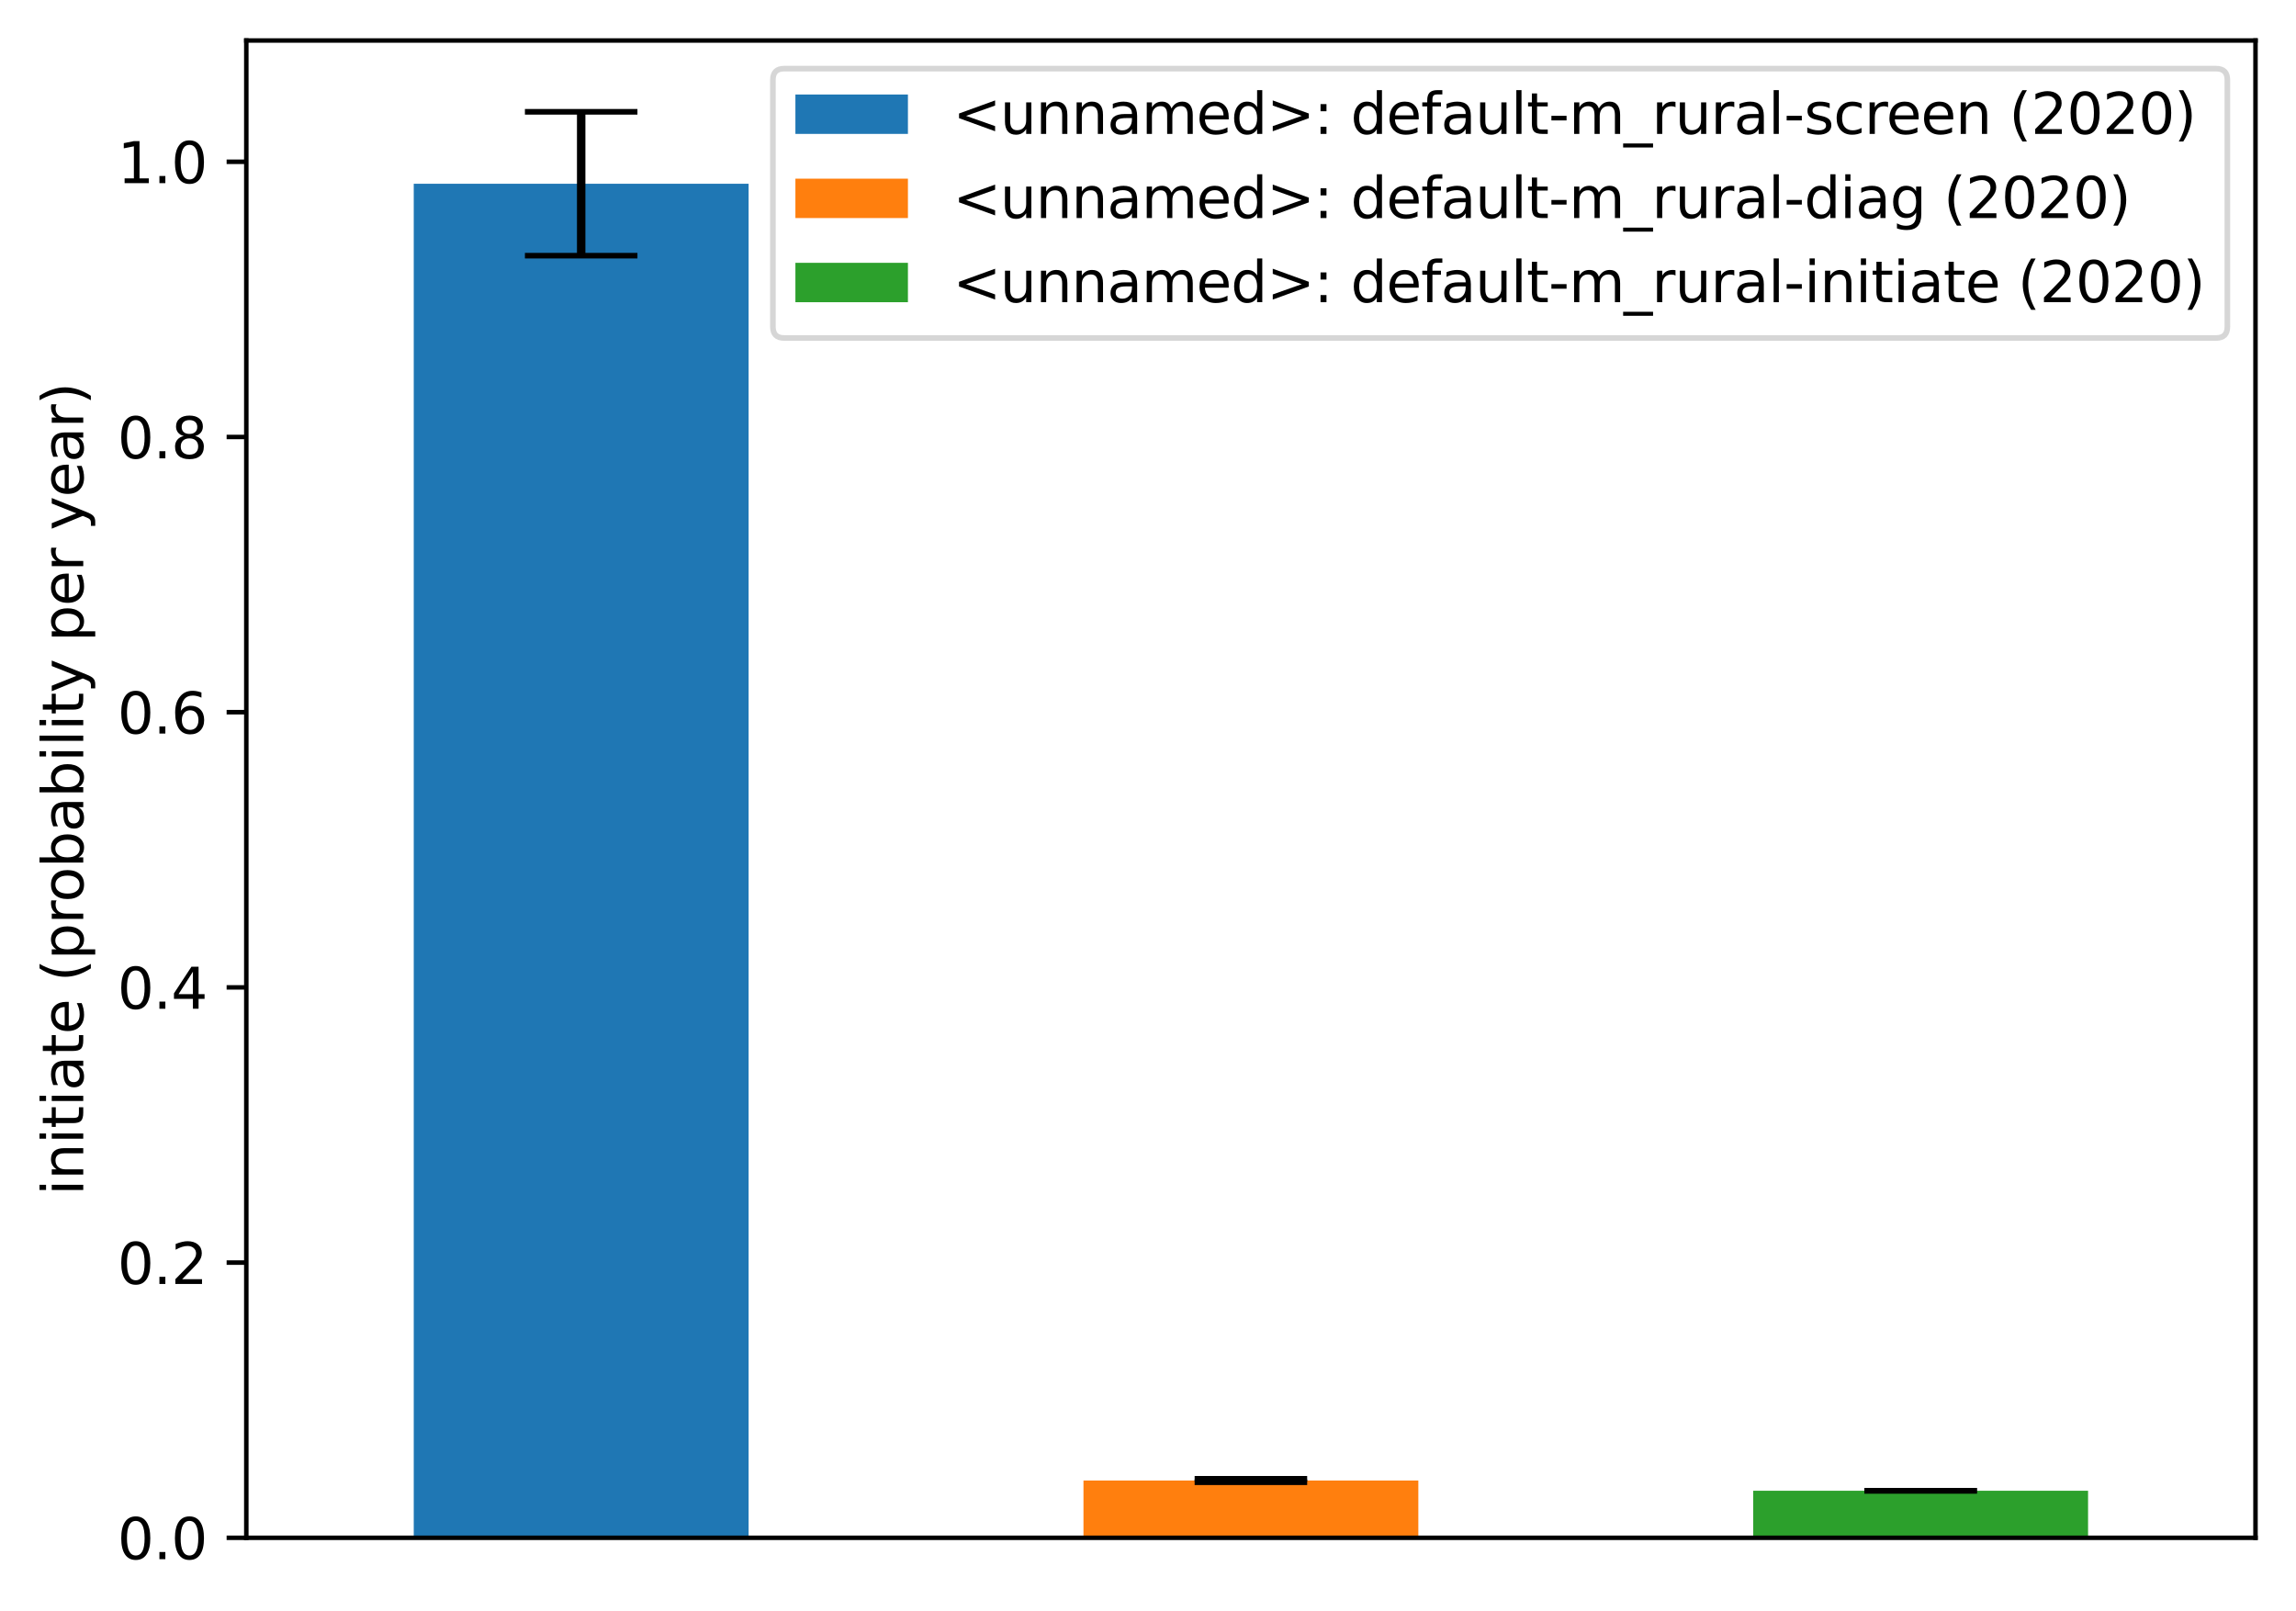 <?xml version="1.0" encoding="utf-8" standalone="no"?>
<!DOCTYPE svg PUBLIC "-//W3C//DTD SVG 1.1//EN"
  "http://www.w3.org/Graphics/SVG/1.1/DTD/svg11.dtd">
<svg xmlns:xlink="http://www.w3.org/1999/xlink" width="408.101pt" height="286.391pt" viewBox="0 0 408.101 286.391" xmlns="http://www.w3.org/2000/svg" version="1.1">
 <defs>
  <style type="text/css">*{stroke-linejoin: round; stroke-linecap: butt}</style>
 </defs>
 <g id="figure_1">
  <g id="patch_1">
   <path d="M 0 286.391 
L 408.101 286.391 
L 408.101 0 
L 0 0 
z
" style="fill: #ffffff"/>
  </g>
  <g id="axes_1">
   <g id="patch_2">
    <path d="M 43.781 273.312 
L 400.901 273.312 
L 400.901 7.2 
L 43.781 7.2 
z
" style="fill: #ffffff"/>
   </g>
   <g id="patch_3">
    <path d="M 73.541 273.312 
L 133.061 273.312 
L 133.061 32.656 
L 73.541 32.656 
z
" clip-path="url(#p1c8d128ef8)" style="fill: #1f77b4"/>
   </g>
   <g id="patch_4">
    <path d="M 192.581 273.312 
L 252.101 273.312 
L 252.101 263.133 
L 192.581 263.133 
z
" clip-path="url(#p1c8d128ef8)" style="fill: #ff7f0e"/>
   </g>
   <g id="patch_5">
    <path d="M 311.621 273.312 
L 371.141 273.312 
L 371.141 264.955 
L 311.621 264.955 
z
" clip-path="url(#p1c8d128ef8)" style="fill: #2ca02c"/>
   </g>
   <g id="matplotlib.axis_1"/>
   <g id="matplotlib.axis_2">
    <g id="ytick_1">
     <g id="line2d_1">
      <defs>
       <path id="m04b2c65b9f" d="M 0 0 
L -3.5 0 
" style="stroke: #000000; stroke-width: 0.8"/>
      </defs>
      <g>
       <use xlink:href="#m04b2c65b9f" x="43.781" y="273.312" style="stroke: #000000; stroke-width: 0.8"/>
      </g>
     </g>
     <g id="text_1">
      <!-- 0.0 -->
      <g transform="translate(20.878 277.111) scale(0.1 -0.1)">
       <defs>
        <path id="DejaVuSans-30" d="M 2034 4250 
Q 1547 4250 1301 3770 
Q 1056 3291 1056 2328 
Q 1056 1369 1301 889 
Q 1547 409 2034 409 
Q 2525 409 2770 889 
Q 3016 1369 3016 2328 
Q 3016 3291 2770 3770 
Q 2525 4250 2034 4250 
z
M 2034 4750 
Q 2819 4750 3233 4129 
Q 3647 3509 3647 2328 
Q 3647 1150 3233 529 
Q 2819 -91 2034 -91 
Q 1250 -91 836 529 
Q 422 1150 422 2328 
Q 422 3509 836 4129 
Q 1250 4750 2034 4750 
z
" transform="scale(0.016)"/>
        <path id="DejaVuSans-2e" d="M 684 794 
L 1344 794 
L 1344 0 
L 684 0 
L 684 794 
z
" transform="scale(0.016)"/>
       </defs>
       <use xlink:href="#DejaVuSans-30"/>
       <use xlink:href="#DejaVuSans-2e" transform="translate(63.623 0)"/>
       <use xlink:href="#DejaVuSans-30" transform="translate(95.41 0)"/>
      </g>
     </g>
    </g>
    <g id="ytick_2">
     <g id="line2d_2">
      <g>
       <use xlink:href="#m04b2c65b9f" x="43.781" y="224.4" style="stroke: #000000; stroke-width: 0.8"/>
      </g>
     </g>
     <g id="text_2">
      <!-- 0.2 -->
      <g transform="translate(20.878 228.199) scale(0.1 -0.1)">
       <defs>
        <path id="DejaVuSans-32" d="M 1228 531 
L 3431 531 
L 3431 0 
L 469 0 
L 469 531 
Q 828 903 1448 1529 
Q 2069 2156 2228 2338 
Q 2531 2678 2651 2914 
Q 2772 3150 2772 3378 
Q 2772 3750 2511 3984 
Q 2250 4219 1831 4219 
Q 1534 4219 1204 4116 
Q 875 4013 500 3803 
L 500 4441 
Q 881 4594 1212 4672 
Q 1544 4750 1819 4750 
Q 2544 4750 2975 4387 
Q 3406 4025 3406 3419 
Q 3406 3131 3298 2873 
Q 3191 2616 2906 2266 
Q 2828 2175 2409 1742 
Q 1991 1309 1228 531 
z
" transform="scale(0.016)"/>
       </defs>
       <use xlink:href="#DejaVuSans-30"/>
       <use xlink:href="#DejaVuSans-2e" transform="translate(63.623 0)"/>
       <use xlink:href="#DejaVuSans-32" transform="translate(95.41 0)"/>
      </g>
     </g>
    </g>
    <g id="ytick_3">
     <g id="line2d_3">
      <g>
       <use xlink:href="#m04b2c65b9f" x="43.781" y="175.487" style="stroke: #000000; stroke-width: 0.8"/>
      </g>
     </g>
     <g id="text_3">
      <!-- 0.4 -->
      <g transform="translate(20.878 179.286) scale(0.1 -0.1)">
       <defs>
        <path id="DejaVuSans-34" d="M 2419 4116 
L 825 1625 
L 2419 1625 
L 2419 4116 
z
M 2253 4666 
L 3047 4666 
L 3047 1625 
L 3713 1625 
L 3713 1100 
L 3047 1100 
L 3047 0 
L 2419 0 
L 2419 1100 
L 313 1100 
L 313 1709 
L 2253 4666 
z
" transform="scale(0.016)"/>
       </defs>
       <use xlink:href="#DejaVuSans-30"/>
       <use xlink:href="#DejaVuSans-2e" transform="translate(63.623 0)"/>
       <use xlink:href="#DejaVuSans-34" transform="translate(95.41 0)"/>
      </g>
     </g>
    </g>
    <g id="ytick_4">
     <g id="line2d_4">
      <g>
       <use xlink:href="#m04b2c65b9f" x="43.781" y="126.575" style="stroke: #000000; stroke-width: 0.8"/>
      </g>
     </g>
     <g id="text_4">
      <!-- 0.6 -->
      <g transform="translate(20.878 130.374) scale(0.1 -0.1)">
       <defs>
        <path id="DejaVuSans-36" d="M 2113 2584 
Q 1688 2584 1439 2293 
Q 1191 2003 1191 1497 
Q 1191 994 1439 701 
Q 1688 409 2113 409 
Q 2538 409 2786 701 
Q 3034 994 3034 1497 
Q 3034 2003 2786 2293 
Q 2538 2584 2113 2584 
z
M 3366 4563 
L 3366 3988 
Q 3128 4100 2886 4159 
Q 2644 4219 2406 4219 
Q 1781 4219 1451 3797 
Q 1122 3375 1075 2522 
Q 1259 2794 1537 2939 
Q 1816 3084 2150 3084 
Q 2853 3084 3261 2657 
Q 3669 2231 3669 1497 
Q 3669 778 3244 343 
Q 2819 -91 2113 -91 
Q 1303 -91 875 529 
Q 447 1150 447 2328 
Q 447 3434 972 4092 
Q 1497 4750 2381 4750 
Q 2619 4750 2861 4703 
Q 3103 4656 3366 4563 
z
" transform="scale(0.016)"/>
       </defs>
       <use xlink:href="#DejaVuSans-30"/>
       <use xlink:href="#DejaVuSans-2e" transform="translate(63.623 0)"/>
       <use xlink:href="#DejaVuSans-36" transform="translate(95.41 0)"/>
      </g>
     </g>
    </g>
    <g id="ytick_5">
     <g id="line2d_5">
      <g>
       <use xlink:href="#m04b2c65b9f" x="43.781" y="77.662" style="stroke: #000000; stroke-width: 0.8"/>
      </g>
     </g>
     <g id="text_5">
      <!-- 0.8 -->
      <g transform="translate(20.878 81.462) scale(0.1 -0.1)">
       <defs>
        <path id="DejaVuSans-38" d="M 2034 2216 
Q 1584 2216 1326 1975 
Q 1069 1734 1069 1313 
Q 1069 891 1326 650 
Q 1584 409 2034 409 
Q 2484 409 2743 651 
Q 3003 894 3003 1313 
Q 3003 1734 2745 1975 
Q 2488 2216 2034 2216 
z
M 1403 2484 
Q 997 2584 770 2862 
Q 544 3141 544 3541 
Q 544 4100 942 4425 
Q 1341 4750 2034 4750 
Q 2731 4750 3128 4425 
Q 3525 4100 3525 3541 
Q 3525 3141 3298 2862 
Q 3072 2584 2669 2484 
Q 3125 2378 3379 2068 
Q 3634 1759 3634 1313 
Q 3634 634 3220 271 
Q 2806 -91 2034 -91 
Q 1263 -91 848 271 
Q 434 634 434 1313 
Q 434 1759 690 2068 
Q 947 2378 1403 2484 
z
M 1172 3481 
Q 1172 3119 1398 2916 
Q 1625 2713 2034 2713 
Q 2441 2713 2670 2916 
Q 2900 3119 2900 3481 
Q 2900 3844 2670 4047 
Q 2441 4250 2034 4250 
Q 1625 4250 1398 4047 
Q 1172 3844 1172 3481 
z
" transform="scale(0.016)"/>
       </defs>
       <use xlink:href="#DejaVuSans-30"/>
       <use xlink:href="#DejaVuSans-2e" transform="translate(63.623 0)"/>
       <use xlink:href="#DejaVuSans-38" transform="translate(95.41 0)"/>
      </g>
     </g>
    </g>
    <g id="ytick_6">
     <g id="line2d_6">
      <g>
       <use xlink:href="#m04b2c65b9f" x="43.781" y="28.75" style="stroke: #000000; stroke-width: 0.8"/>
      </g>
     </g>
     <g id="text_6">
      <!-- 1.0 -->
      <g transform="translate(20.878 32.549) scale(0.1 -0.1)">
       <defs>
        <path id="DejaVuSans-31" d="M 794 531 
L 1825 531 
L 1825 4091 
L 703 3866 
L 703 4441 
L 1819 4666 
L 2450 4666 
L 2450 531 
L 3481 531 
L 3481 0 
L 794 0 
L 794 531 
z
" transform="scale(0.016)"/>
       </defs>
       <use xlink:href="#DejaVuSans-31"/>
       <use xlink:href="#DejaVuSans-2e" transform="translate(63.623 0)"/>
       <use xlink:href="#DejaVuSans-30" transform="translate(95.41 0)"/>
      </g>
     </g>
    </g>
    <g id="text_7">
     <!-- initiate (probability per year) -->
     <g transform="translate(14.798 212.459) rotate(-90) scale(0.1 -0.1)">
      <defs>
       <path id="DejaVuSans-69" d="M 603 3500 
L 1178 3500 
L 1178 0 
L 603 0 
L 603 3500 
z
M 603 4863 
L 1178 4863 
L 1178 4134 
L 603 4134 
L 603 4863 
z
" transform="scale(0.016)"/>
       <path id="DejaVuSans-6e" d="M 3513 2113 
L 3513 0 
L 2938 0 
L 2938 2094 
Q 2938 2591 2744 2837 
Q 2550 3084 2163 3084 
Q 1697 3084 1428 2787 
Q 1159 2491 1159 1978 
L 1159 0 
L 581 0 
L 581 3500 
L 1159 3500 
L 1159 2956 
Q 1366 3272 1645 3428 
Q 1925 3584 2291 3584 
Q 2894 3584 3203 3211 
Q 3513 2838 3513 2113 
z
" transform="scale(0.016)"/>
       <path id="DejaVuSans-74" d="M 1172 4494 
L 1172 3500 
L 2356 3500 
L 2356 3053 
L 1172 3053 
L 1172 1153 
Q 1172 725 1289 603 
Q 1406 481 1766 481 
L 2356 481 
L 2356 0 
L 1766 0 
Q 1100 0 847 248 
Q 594 497 594 1153 
L 594 3053 
L 172 3053 
L 172 3500 
L 594 3500 
L 594 4494 
L 1172 4494 
z
" transform="scale(0.016)"/>
       <path id="DejaVuSans-61" d="M 2194 1759 
Q 1497 1759 1228 1600 
Q 959 1441 959 1056 
Q 959 750 1161 570 
Q 1363 391 1709 391 
Q 2188 391 2477 730 
Q 2766 1069 2766 1631 
L 2766 1759 
L 2194 1759 
z
M 3341 1997 
L 3341 0 
L 2766 0 
L 2766 531 
Q 2569 213 2275 61 
Q 1981 -91 1556 -91 
Q 1019 -91 701 211 
Q 384 513 384 1019 
Q 384 1609 779 1909 
Q 1175 2209 1959 2209 
L 2766 2209 
L 2766 2266 
Q 2766 2663 2505 2880 
Q 2244 3097 1772 3097 
Q 1472 3097 1187 3025 
Q 903 2953 641 2809 
L 641 3341 
Q 956 3463 1253 3523 
Q 1550 3584 1831 3584 
Q 2591 3584 2966 3190 
Q 3341 2797 3341 1997 
z
" transform="scale(0.016)"/>
       <path id="DejaVuSans-65" d="M 3597 1894 
L 3597 1613 
L 953 1613 
Q 991 1019 1311 708 
Q 1631 397 2203 397 
Q 2534 397 2845 478 
Q 3156 559 3463 722 
L 3463 178 
Q 3153 47 2828 -22 
Q 2503 -91 2169 -91 
Q 1331 -91 842 396 
Q 353 884 353 1716 
Q 353 2575 817 3079 
Q 1281 3584 2069 3584 
Q 2775 3584 3186 3129 
Q 3597 2675 3597 1894 
z
M 3022 2063 
Q 3016 2534 2758 2815 
Q 2500 3097 2075 3097 
Q 1594 3097 1305 2825 
Q 1016 2553 972 2059 
L 3022 2063 
z
" transform="scale(0.016)"/>
       <path id="DejaVuSans-20" transform="scale(0.016)"/>
       <path id="DejaVuSans-28" d="M 1984 4856 
Q 1566 4138 1362 3434 
Q 1159 2731 1159 2009 
Q 1159 1288 1364 580 
Q 1569 -128 1984 -844 
L 1484 -844 
Q 1016 -109 783 600 
Q 550 1309 550 2009 
Q 550 2706 781 3412 
Q 1013 4119 1484 4856 
L 1984 4856 
z
" transform="scale(0.016)"/>
       <path id="DejaVuSans-70" d="M 1159 525 
L 1159 -1331 
L 581 -1331 
L 581 3500 
L 1159 3500 
L 1159 2969 
Q 1341 3281 1617 3432 
Q 1894 3584 2278 3584 
Q 2916 3584 3314 3078 
Q 3713 2572 3713 1747 
Q 3713 922 3314 415 
Q 2916 -91 2278 -91 
Q 1894 -91 1617 61 
Q 1341 213 1159 525 
z
M 3116 1747 
Q 3116 2381 2855 2742 
Q 2594 3103 2138 3103 
Q 1681 3103 1420 2742 
Q 1159 2381 1159 1747 
Q 1159 1113 1420 752 
Q 1681 391 2138 391 
Q 2594 391 2855 752 
Q 3116 1113 3116 1747 
z
" transform="scale(0.016)"/>
       <path id="DejaVuSans-72" d="M 2631 2963 
Q 2534 3019 2420 3045 
Q 2306 3072 2169 3072 
Q 1681 3072 1420 2755 
Q 1159 2438 1159 1844 
L 1159 0 
L 581 0 
L 581 3500 
L 1159 3500 
L 1159 2956 
Q 1341 3275 1631 3429 
Q 1922 3584 2338 3584 
Q 2397 3584 2469 3576 
Q 2541 3569 2628 3553 
L 2631 2963 
z
" transform="scale(0.016)"/>
       <path id="DejaVuSans-6f" d="M 1959 3097 
Q 1497 3097 1228 2736 
Q 959 2375 959 1747 
Q 959 1119 1226 758 
Q 1494 397 1959 397 
Q 2419 397 2687 759 
Q 2956 1122 2956 1747 
Q 2956 2369 2687 2733 
Q 2419 3097 1959 3097 
z
M 1959 3584 
Q 2709 3584 3137 3096 
Q 3566 2609 3566 1747 
Q 3566 888 3137 398 
Q 2709 -91 1959 -91 
Q 1206 -91 779 398 
Q 353 888 353 1747 
Q 353 2609 779 3096 
Q 1206 3584 1959 3584 
z
" transform="scale(0.016)"/>
       <path id="DejaVuSans-62" d="M 3116 1747 
Q 3116 2381 2855 2742 
Q 2594 3103 2138 3103 
Q 1681 3103 1420 2742 
Q 1159 2381 1159 1747 
Q 1159 1113 1420 752 
Q 1681 391 2138 391 
Q 2594 391 2855 752 
Q 3116 1113 3116 1747 
z
M 1159 2969 
Q 1341 3281 1617 3432 
Q 1894 3584 2278 3584 
Q 2916 3584 3314 3078 
Q 3713 2572 3713 1747 
Q 3713 922 3314 415 
Q 2916 -91 2278 -91 
Q 1894 -91 1617 61 
Q 1341 213 1159 525 
L 1159 0 
L 581 0 
L 581 4863 
L 1159 4863 
L 1159 2969 
z
" transform="scale(0.016)"/>
       <path id="DejaVuSans-6c" d="M 603 4863 
L 1178 4863 
L 1178 0 
L 603 0 
L 603 4863 
z
" transform="scale(0.016)"/>
       <path id="DejaVuSans-79" d="M 2059 -325 
Q 1816 -950 1584 -1140 
Q 1353 -1331 966 -1331 
L 506 -1331 
L 506 -850 
L 844 -850 
Q 1081 -850 1212 -737 
Q 1344 -625 1503 -206 
L 1606 56 
L 191 3500 
L 800 3500 
L 1894 763 
L 2988 3500 
L 3597 3500 
L 2059 -325 
z
" transform="scale(0.016)"/>
       <path id="DejaVuSans-29" d="M 513 4856 
L 1013 4856 
Q 1481 4119 1714 3412 
Q 1947 2706 1947 2009 
Q 1947 1309 1714 600 
Q 1481 -109 1013 -844 
L 513 -844 
Q 928 -128 1133 580 
Q 1338 1288 1338 2009 
Q 1338 2731 1133 3434 
Q 928 4138 513 4856 
z
" transform="scale(0.016)"/>
      </defs>
      <use xlink:href="#DejaVuSans-69"/>
      <use xlink:href="#DejaVuSans-6e" transform="translate(27.783 0)"/>
      <use xlink:href="#DejaVuSans-69" transform="translate(91.162 0)"/>
      <use xlink:href="#DejaVuSans-74" transform="translate(118.945 0)"/>
      <use xlink:href="#DejaVuSans-69" transform="translate(158.154 0)"/>
      <use xlink:href="#DejaVuSans-61" transform="translate(185.938 0)"/>
      <use xlink:href="#DejaVuSans-74" transform="translate(247.217 0)"/>
      <use xlink:href="#DejaVuSans-65" transform="translate(286.426 0)"/>
      <use xlink:href="#DejaVuSans-20" transform="translate(347.949 0)"/>
      <use xlink:href="#DejaVuSans-28" transform="translate(379.736 0)"/>
      <use xlink:href="#DejaVuSans-70" transform="translate(418.75 0)"/>
      <use xlink:href="#DejaVuSans-72" transform="translate(482.227 0)"/>
      <use xlink:href="#DejaVuSans-6f" transform="translate(521.09 0)"/>
      <use xlink:href="#DejaVuSans-62" transform="translate(582.271 0)"/>
      <use xlink:href="#DejaVuSans-61" transform="translate(645.748 0)"/>
      <use xlink:href="#DejaVuSans-62" transform="translate(707.027 0)"/>
      <use xlink:href="#DejaVuSans-69" transform="translate(770.504 0)"/>
      <use xlink:href="#DejaVuSans-6c" transform="translate(798.287 0)"/>
      <use xlink:href="#DejaVuSans-69" transform="translate(826.07 0)"/>
      <use xlink:href="#DejaVuSans-74" transform="translate(853.854 0)"/>
      <use xlink:href="#DejaVuSans-79" transform="translate(893.062 0)"/>
      <use xlink:href="#DejaVuSans-20" transform="translate(952.242 0)"/>
      <use xlink:href="#DejaVuSans-70" transform="translate(984.029 0)"/>
      <use xlink:href="#DejaVuSans-65" transform="translate(1047.506 0)"/>
      <use xlink:href="#DejaVuSans-72" transform="translate(1109.029 0)"/>
      <use xlink:href="#DejaVuSans-20" transform="translate(1150.143 0)"/>
      <use xlink:href="#DejaVuSans-79" transform="translate(1181.93 0)"/>
      <use xlink:href="#DejaVuSans-65" transform="translate(1241.109 0)"/>
      <use xlink:href="#DejaVuSans-61" transform="translate(1302.633 0)"/>
      <use xlink:href="#DejaVuSans-72" transform="translate(1363.912 0)"/>
      <use xlink:href="#DejaVuSans-29" transform="translate(1405.025 0)"/>
     </g>
    </g>
   </g>
   <g id="LineCollection_1">
    <path d="M 103.301 45.44 
L 103.301 19.872 
" clip-path="url(#p1c8d128ef8)" style="fill: none; stroke: #000000; stroke-width: 1.5"/>
   </g>
   <g id="line2d_7">
    <defs>
     <path id="m7b945b6542" d="M 10 0 
L -10 -0 
" style="stroke: #000000"/>
    </defs>
    <g clip-path="url(#p1c8d128ef8)">
     <use xlink:href="#m7b945b6542" x="103.301" y="45.44" style="stroke: #000000"/>
    </g>
   </g>
   <g id="line2d_8">
    <g clip-path="url(#p1c8d128ef8)">
     <use xlink:href="#m7b945b6542" x="103.301" y="19.872" style="stroke: #000000"/>
    </g>
   </g>
   <g id="LineCollection_2">
    <path d="M 222.341 263.44 
L 222.341 262.826 
" clip-path="url(#p1c8d128ef8)" style="fill: none; stroke: #000000; stroke-width: 1.5"/>
   </g>
   <g id="line2d_9">
    <g clip-path="url(#p1c8d128ef8)">
     <use xlink:href="#m7b945b6542" x="222.341" y="263.44" style="stroke: #000000"/>
    </g>
   </g>
   <g id="line2d_10">
    <g clip-path="url(#p1c8d128ef8)">
     <use xlink:href="#m7b945b6542" x="222.341" y="262.826" style="stroke: #000000"/>
    </g>
   </g>
   <g id="LineCollection_3">
    <path d="M 341.381 264.96 
L 341.381 264.949 
" clip-path="url(#p1c8d128ef8)" style="fill: none; stroke: #000000; stroke-width: 1.5"/>
   </g>
   <g id="line2d_11">
    <g clip-path="url(#p1c8d128ef8)">
     <use xlink:href="#m7b945b6542" x="341.381" y="264.96" style="stroke: #000000"/>
    </g>
   </g>
   <g id="line2d_12">
    <g clip-path="url(#p1c8d128ef8)">
     <use xlink:href="#m7b945b6542" x="341.381" y="264.949" style="stroke: #000000"/>
    </g>
   </g>
   <g id="patch_6">
    <path d="M 43.781 273.312 
L 43.781 7.2 
" style="fill: none; stroke: #000000; stroke-width: 0.8; stroke-linejoin: miter; stroke-linecap: square"/>
   </g>
   <g id="patch_7">
    <path d="M 400.901 273.312 
L 400.901 7.2 
" style="fill: none; stroke: #000000; stroke-width: 0.8; stroke-linejoin: miter; stroke-linecap: square"/>
   </g>
   <g id="patch_8">
    <path d="M 43.781 273.312 
L 400.901 273.312 
" style="fill: none; stroke: #000000; stroke-width: 0.8; stroke-linejoin: miter; stroke-linecap: square"/>
   </g>
   <g id="patch_9">
    <path d="M 43.781 7.2 
L 400.901 7.2 
" style="fill: none; stroke: #000000; stroke-width: 0.8; stroke-linejoin: miter; stroke-linecap: square"/>
   </g>
   <g id="legend_1">
    <g id="patch_10">
     <path d="M 139.379 60.069 
L 393.901 60.069 
Q 395.901 60.069 395.901 58.069 
L 395.901 14.2 
Q 395.901 12.2 393.901 12.2 
L 139.379 12.2 
Q 137.379 12.2 137.379 14.2 
L 137.379 58.069 
Q 137.379 60.069 139.379 60.069 
z
" style="fill: #ffffff; opacity: 0.8; stroke: #cccccc; stroke-linejoin: miter"/>
    </g>
    <g id="patch_11">
     <path d="M 141.379 23.798 
L 161.379 23.798 
L 161.379 16.798 
L 141.379 16.798 
z
" style="fill: #1f77b4"/>
    </g>
    <g id="text_8">
     <!-- &lt;unnamed&gt;: default-m_rural-screen (2020) -->
     <g transform="translate(169.379 23.798) scale(0.1 -0.1)">
      <defs>
       <path id="DejaVuSans-3c" d="M 4684 3150 
L 1459 2003 
L 4684 863 
L 4684 294 
L 678 1747 
L 678 2266 
L 4684 3719 
L 4684 3150 
z
" transform="scale(0.016)"/>
       <path id="DejaVuSans-75" d="M 544 1381 
L 544 3500 
L 1119 3500 
L 1119 1403 
Q 1119 906 1312 657 
Q 1506 409 1894 409 
Q 2359 409 2629 706 
Q 2900 1003 2900 1516 
L 2900 3500 
L 3475 3500 
L 3475 0 
L 2900 0 
L 2900 538 
Q 2691 219 2414 64 
Q 2138 -91 1772 -91 
Q 1169 -91 856 284 
Q 544 659 544 1381 
z
M 1991 3584 
L 1991 3584 
z
" transform="scale(0.016)"/>
       <path id="DejaVuSans-6d" d="M 3328 2828 
Q 3544 3216 3844 3400 
Q 4144 3584 4550 3584 
Q 5097 3584 5394 3201 
Q 5691 2819 5691 2113 
L 5691 0 
L 5113 0 
L 5113 2094 
Q 5113 2597 4934 2840 
Q 4756 3084 4391 3084 
Q 3944 3084 3684 2787 
Q 3425 2491 3425 1978 
L 3425 0 
L 2847 0 
L 2847 2094 
Q 2847 2600 2669 2842 
Q 2491 3084 2119 3084 
Q 1678 3084 1418 2786 
Q 1159 2488 1159 1978 
L 1159 0 
L 581 0 
L 581 3500 
L 1159 3500 
L 1159 2956 
Q 1356 3278 1631 3431 
Q 1906 3584 2284 3584 
Q 2666 3584 2933 3390 
Q 3200 3197 3328 2828 
z
" transform="scale(0.016)"/>
       <path id="DejaVuSans-64" d="M 2906 2969 
L 2906 4863 
L 3481 4863 
L 3481 0 
L 2906 0 
L 2906 525 
Q 2725 213 2448 61 
Q 2172 -91 1784 -91 
Q 1150 -91 751 415 
Q 353 922 353 1747 
Q 353 2572 751 3078 
Q 1150 3584 1784 3584 
Q 2172 3584 2448 3432 
Q 2725 3281 2906 2969 
z
M 947 1747 
Q 947 1113 1208 752 
Q 1469 391 1925 391 
Q 2381 391 2643 752 
Q 2906 1113 2906 1747 
Q 2906 2381 2643 2742 
Q 2381 3103 1925 3103 
Q 1469 3103 1208 2742 
Q 947 2381 947 1747 
z
" transform="scale(0.016)"/>
       <path id="DejaVuSans-3e" d="M 678 3150 
L 678 3719 
L 4684 2266 
L 4684 1747 
L 678 294 
L 678 863 
L 3897 2003 
L 678 3150 
z
" transform="scale(0.016)"/>
       <path id="DejaVuSans-3a" d="M 750 794 
L 1409 794 
L 1409 0 
L 750 0 
L 750 794 
z
M 750 3309 
L 1409 3309 
L 1409 2516 
L 750 2516 
L 750 3309 
z
" transform="scale(0.016)"/>
       <path id="DejaVuSans-66" d="M 2375 4863 
L 2375 4384 
L 1825 4384 
Q 1516 4384 1395 4259 
Q 1275 4134 1275 3809 
L 1275 3500 
L 2222 3500 
L 2222 3053 
L 1275 3053 
L 1275 0 
L 697 0 
L 697 3053 
L 147 3053 
L 147 3500 
L 697 3500 
L 697 3744 
Q 697 4328 969 4595 
Q 1241 4863 1831 4863 
L 2375 4863 
z
" transform="scale(0.016)"/>
       <path id="DejaVuSans-2d" d="M 313 2009 
L 1997 2009 
L 1997 1497 
L 313 1497 
L 313 2009 
z
" transform="scale(0.016)"/>
       <path id="DejaVuSans-5f" d="M 3263 -1063 
L 3263 -1509 
L -63 -1509 
L -63 -1063 
L 3263 -1063 
z
" transform="scale(0.016)"/>
       <path id="DejaVuSans-73" d="M 2834 3397 
L 2834 2853 
Q 2591 2978 2328 3040 
Q 2066 3103 1784 3103 
Q 1356 3103 1142 2972 
Q 928 2841 928 2578 
Q 928 2378 1081 2264 
Q 1234 2150 1697 2047 
L 1894 2003 
Q 2506 1872 2764 1633 
Q 3022 1394 3022 966 
Q 3022 478 2636 193 
Q 2250 -91 1575 -91 
Q 1294 -91 989 -36 
Q 684 19 347 128 
L 347 722 
Q 666 556 975 473 
Q 1284 391 1588 391 
Q 1994 391 2212 530 
Q 2431 669 2431 922 
Q 2431 1156 2273 1281 
Q 2116 1406 1581 1522 
L 1381 1569 
Q 847 1681 609 1914 
Q 372 2147 372 2553 
Q 372 3047 722 3315 
Q 1072 3584 1716 3584 
Q 2034 3584 2315 3537 
Q 2597 3491 2834 3397 
z
" transform="scale(0.016)"/>
       <path id="DejaVuSans-63" d="M 3122 3366 
L 3122 2828 
Q 2878 2963 2633 3030 
Q 2388 3097 2138 3097 
Q 1578 3097 1268 2742 
Q 959 2388 959 1747 
Q 959 1106 1268 751 
Q 1578 397 2138 397 
Q 2388 397 2633 464 
Q 2878 531 3122 666 
L 3122 134 
Q 2881 22 2623 -34 
Q 2366 -91 2075 -91 
Q 1284 -91 818 406 
Q 353 903 353 1747 
Q 353 2603 823 3093 
Q 1294 3584 2113 3584 
Q 2378 3584 2631 3529 
Q 2884 3475 3122 3366 
z
" transform="scale(0.016)"/>
      </defs>
      <use xlink:href="#DejaVuSans-3c"/>
      <use xlink:href="#DejaVuSans-75" transform="translate(83.789 0)"/>
      <use xlink:href="#DejaVuSans-6e" transform="translate(147.168 0)"/>
      <use xlink:href="#DejaVuSans-6e" transform="translate(210.547 0)"/>
      <use xlink:href="#DejaVuSans-61" transform="translate(273.926 0)"/>
      <use xlink:href="#DejaVuSans-6d" transform="translate(335.205 0)"/>
      <use xlink:href="#DejaVuSans-65" transform="translate(432.617 0)"/>
      <use xlink:href="#DejaVuSans-64" transform="translate(494.141 0)"/>
      <use xlink:href="#DejaVuSans-3e" transform="translate(557.617 0)"/>
      <use xlink:href="#DejaVuSans-3a" transform="translate(641.406 0)"/>
      <use xlink:href="#DejaVuSans-20" transform="translate(675.098 0)"/>
      <use xlink:href="#DejaVuSans-64" transform="translate(706.885 0)"/>
      <use xlink:href="#DejaVuSans-65" transform="translate(770.361 0)"/>
      <use xlink:href="#DejaVuSans-66" transform="translate(831.885 0)"/>
      <use xlink:href="#DejaVuSans-61" transform="translate(867.09 0)"/>
      <use xlink:href="#DejaVuSans-75" transform="translate(928.369 0)"/>
      <use xlink:href="#DejaVuSans-6c" transform="translate(991.748 0)"/>
      <use xlink:href="#DejaVuSans-74" transform="translate(1019.531 0)"/>
      <use xlink:href="#DejaVuSans-2d" transform="translate(1058.74 0)"/>
      <use xlink:href="#DejaVuSans-6d" transform="translate(1094.824 0)"/>
      <use xlink:href="#DejaVuSans-5f" transform="translate(1192.236 0)"/>
      <use xlink:href="#DejaVuSans-72" transform="translate(1242.236 0)"/>
      <use xlink:href="#DejaVuSans-75" transform="translate(1283.35 0)"/>
      <use xlink:href="#DejaVuSans-72" transform="translate(1346.729 0)"/>
      <use xlink:href="#DejaVuSans-61" transform="translate(1387.842 0)"/>
      <use xlink:href="#DejaVuSans-6c" transform="translate(1449.121 0)"/>
      <use xlink:href="#DejaVuSans-2d" transform="translate(1476.904 0)"/>
      <use xlink:href="#DejaVuSans-73" transform="translate(1512.988 0)"/>
      <use xlink:href="#DejaVuSans-63" transform="translate(1565.088 0)"/>
      <use xlink:href="#DejaVuSans-72" transform="translate(1620.068 0)"/>
      <use xlink:href="#DejaVuSans-65" transform="translate(1658.932 0)"/>
      <use xlink:href="#DejaVuSans-65" transform="translate(1720.455 0)"/>
      <use xlink:href="#DejaVuSans-6e" transform="translate(1781.979 0)"/>
      <use xlink:href="#DejaVuSans-20" transform="translate(1845.357 0)"/>
      <use xlink:href="#DejaVuSans-28" transform="translate(1877.145 0)"/>
      <use xlink:href="#DejaVuSans-32" transform="translate(1916.158 0)"/>
      <use xlink:href="#DejaVuSans-30" transform="translate(1979.781 0)"/>
      <use xlink:href="#DejaVuSans-32" transform="translate(2043.404 0)"/>
      <use xlink:href="#DejaVuSans-30" transform="translate(2107.027 0)"/>
      <use xlink:href="#DejaVuSans-29" transform="translate(2170.65 0)"/>
     </g>
    </g>
    <g id="patch_12">
     <path d="M 141.379 38.755 
L 161.379 38.755 
L 161.379 31.755 
L 141.379 31.755 
z
" style="fill: #ff7f0e"/>
    </g>
    <g id="text_9">
     <!-- &lt;unnamed&gt;: default-m_rural-diag (2020) -->
     <g transform="translate(169.379 38.755) scale(0.1 -0.1)">
      <defs>
       <path id="DejaVuSans-67" d="M 2906 1791 
Q 2906 2416 2648 2759 
Q 2391 3103 1925 3103 
Q 1463 3103 1205 2759 
Q 947 2416 947 1791 
Q 947 1169 1205 825 
Q 1463 481 1925 481 
Q 2391 481 2648 825 
Q 2906 1169 2906 1791 
z
M 3481 434 
Q 3481 -459 3084 -895 
Q 2688 -1331 1869 -1331 
Q 1566 -1331 1297 -1286 
Q 1028 -1241 775 -1147 
L 775 -588 
Q 1028 -725 1275 -790 
Q 1522 -856 1778 -856 
Q 2344 -856 2625 -561 
Q 2906 -266 2906 331 
L 2906 616 
Q 2728 306 2450 153 
Q 2172 0 1784 0 
Q 1141 0 747 490 
Q 353 981 353 1791 
Q 353 2603 747 3093 
Q 1141 3584 1784 3584 
Q 2172 3584 2450 3431 
Q 2728 3278 2906 2969 
L 2906 3500 
L 3481 3500 
L 3481 434 
z
" transform="scale(0.016)"/>
      </defs>
      <use xlink:href="#DejaVuSans-3c"/>
      <use xlink:href="#DejaVuSans-75" transform="translate(83.789 0)"/>
      <use xlink:href="#DejaVuSans-6e" transform="translate(147.168 0)"/>
      <use xlink:href="#DejaVuSans-6e" transform="translate(210.547 0)"/>
      <use xlink:href="#DejaVuSans-61" transform="translate(273.926 0)"/>
      <use xlink:href="#DejaVuSans-6d" transform="translate(335.205 0)"/>
      <use xlink:href="#DejaVuSans-65" transform="translate(432.617 0)"/>
      <use xlink:href="#DejaVuSans-64" transform="translate(494.141 0)"/>
      <use xlink:href="#DejaVuSans-3e" transform="translate(557.617 0)"/>
      <use xlink:href="#DejaVuSans-3a" transform="translate(641.406 0)"/>
      <use xlink:href="#DejaVuSans-20" transform="translate(675.098 0)"/>
      <use xlink:href="#DejaVuSans-64" transform="translate(706.885 0)"/>
      <use xlink:href="#DejaVuSans-65" transform="translate(770.361 0)"/>
      <use xlink:href="#DejaVuSans-66" transform="translate(831.885 0)"/>
      <use xlink:href="#DejaVuSans-61" transform="translate(867.09 0)"/>
      <use xlink:href="#DejaVuSans-75" transform="translate(928.369 0)"/>
      <use xlink:href="#DejaVuSans-6c" transform="translate(991.748 0)"/>
      <use xlink:href="#DejaVuSans-74" transform="translate(1019.531 0)"/>
      <use xlink:href="#DejaVuSans-2d" transform="translate(1058.74 0)"/>
      <use xlink:href="#DejaVuSans-6d" transform="translate(1094.824 0)"/>
      <use xlink:href="#DejaVuSans-5f" transform="translate(1192.236 0)"/>
      <use xlink:href="#DejaVuSans-72" transform="translate(1242.236 0)"/>
      <use xlink:href="#DejaVuSans-75" transform="translate(1283.35 0)"/>
      <use xlink:href="#DejaVuSans-72" transform="translate(1346.729 0)"/>
      <use xlink:href="#DejaVuSans-61" transform="translate(1387.842 0)"/>
      <use xlink:href="#DejaVuSans-6c" transform="translate(1449.121 0)"/>
      <use xlink:href="#DejaVuSans-2d" transform="translate(1476.904 0)"/>
      <use xlink:href="#DejaVuSans-64" transform="translate(1512.988 0)"/>
      <use xlink:href="#DejaVuSans-69" transform="translate(1576.465 0)"/>
      <use xlink:href="#DejaVuSans-61" transform="translate(1604.248 0)"/>
      <use xlink:href="#DejaVuSans-67" transform="translate(1665.527 0)"/>
      <use xlink:href="#DejaVuSans-20" transform="translate(1729.004 0)"/>
      <use xlink:href="#DejaVuSans-28" transform="translate(1760.791 0)"/>
      <use xlink:href="#DejaVuSans-32" transform="translate(1799.805 0)"/>
      <use xlink:href="#DejaVuSans-30" transform="translate(1863.428 0)"/>
      <use xlink:href="#DejaVuSans-32" transform="translate(1927.051 0)"/>
      <use xlink:href="#DejaVuSans-30" transform="translate(1990.674 0)"/>
      <use xlink:href="#DejaVuSans-29" transform="translate(2054.297 0)"/>
     </g>
    </g>
    <g id="patch_13">
     <path d="M 141.379 53.711 
L 161.379 53.711 
L 161.379 46.711 
L 141.379 46.711 
z
" style="fill: #2ca02c"/>
    </g>
    <g id="text_10">
     <!-- &lt;unnamed&gt;: default-m_rural-initiate (2020) -->
     <g transform="translate(169.379 53.711) scale(0.1 -0.1)">
      <use xlink:href="#DejaVuSans-3c"/>
      <use xlink:href="#DejaVuSans-75" transform="translate(83.789 0)"/>
      <use xlink:href="#DejaVuSans-6e" transform="translate(147.168 0)"/>
      <use xlink:href="#DejaVuSans-6e" transform="translate(210.547 0)"/>
      <use xlink:href="#DejaVuSans-61" transform="translate(273.926 0)"/>
      <use xlink:href="#DejaVuSans-6d" transform="translate(335.205 0)"/>
      <use xlink:href="#DejaVuSans-65" transform="translate(432.617 0)"/>
      <use xlink:href="#DejaVuSans-64" transform="translate(494.141 0)"/>
      <use xlink:href="#DejaVuSans-3e" transform="translate(557.617 0)"/>
      <use xlink:href="#DejaVuSans-3a" transform="translate(641.406 0)"/>
      <use xlink:href="#DejaVuSans-20" transform="translate(675.098 0)"/>
      <use xlink:href="#DejaVuSans-64" transform="translate(706.885 0)"/>
      <use xlink:href="#DejaVuSans-65" transform="translate(770.361 0)"/>
      <use xlink:href="#DejaVuSans-66" transform="translate(831.885 0)"/>
      <use xlink:href="#DejaVuSans-61" transform="translate(867.09 0)"/>
      <use xlink:href="#DejaVuSans-75" transform="translate(928.369 0)"/>
      <use xlink:href="#DejaVuSans-6c" transform="translate(991.748 0)"/>
      <use xlink:href="#DejaVuSans-74" transform="translate(1019.531 0)"/>
      <use xlink:href="#DejaVuSans-2d" transform="translate(1058.74 0)"/>
      <use xlink:href="#DejaVuSans-6d" transform="translate(1094.824 0)"/>
      <use xlink:href="#DejaVuSans-5f" transform="translate(1192.236 0)"/>
      <use xlink:href="#DejaVuSans-72" transform="translate(1242.236 0)"/>
      <use xlink:href="#DejaVuSans-75" transform="translate(1283.35 0)"/>
      <use xlink:href="#DejaVuSans-72" transform="translate(1346.729 0)"/>
      <use xlink:href="#DejaVuSans-61" transform="translate(1387.842 0)"/>
      <use xlink:href="#DejaVuSans-6c" transform="translate(1449.121 0)"/>
      <use xlink:href="#DejaVuSans-2d" transform="translate(1476.904 0)"/>
      <use xlink:href="#DejaVuSans-69" transform="translate(1512.988 0)"/>
      <use xlink:href="#DejaVuSans-6e" transform="translate(1540.771 0)"/>
      <use xlink:href="#DejaVuSans-69" transform="translate(1604.15 0)"/>
      <use xlink:href="#DejaVuSans-74" transform="translate(1631.934 0)"/>
      <use xlink:href="#DejaVuSans-69" transform="translate(1671.143 0)"/>
      <use xlink:href="#DejaVuSans-61" transform="translate(1698.926 0)"/>
      <use xlink:href="#DejaVuSans-74" transform="translate(1760.205 0)"/>
      <use xlink:href="#DejaVuSans-65" transform="translate(1799.414 0)"/>
      <use xlink:href="#DejaVuSans-20" transform="translate(1860.938 0)"/>
      <use xlink:href="#DejaVuSans-28" transform="translate(1892.725 0)"/>
      <use xlink:href="#DejaVuSans-32" transform="translate(1931.738 0)"/>
      <use xlink:href="#DejaVuSans-30" transform="translate(1995.361 0)"/>
      <use xlink:href="#DejaVuSans-32" transform="translate(2058.984 0)"/>
      <use xlink:href="#DejaVuSans-30" transform="translate(2122.607 0)"/>
      <use xlink:href="#DejaVuSans-29" transform="translate(2186.23 0)"/>
     </g>
    </g>
   </g>
  </g>
 </g>
 <defs>
  <clipPath id="p1c8d128ef8">
   <rect x="43.781" y="7.2" width="357.12" height="266.112"/>
  </clipPath>
 </defs>
</svg>
